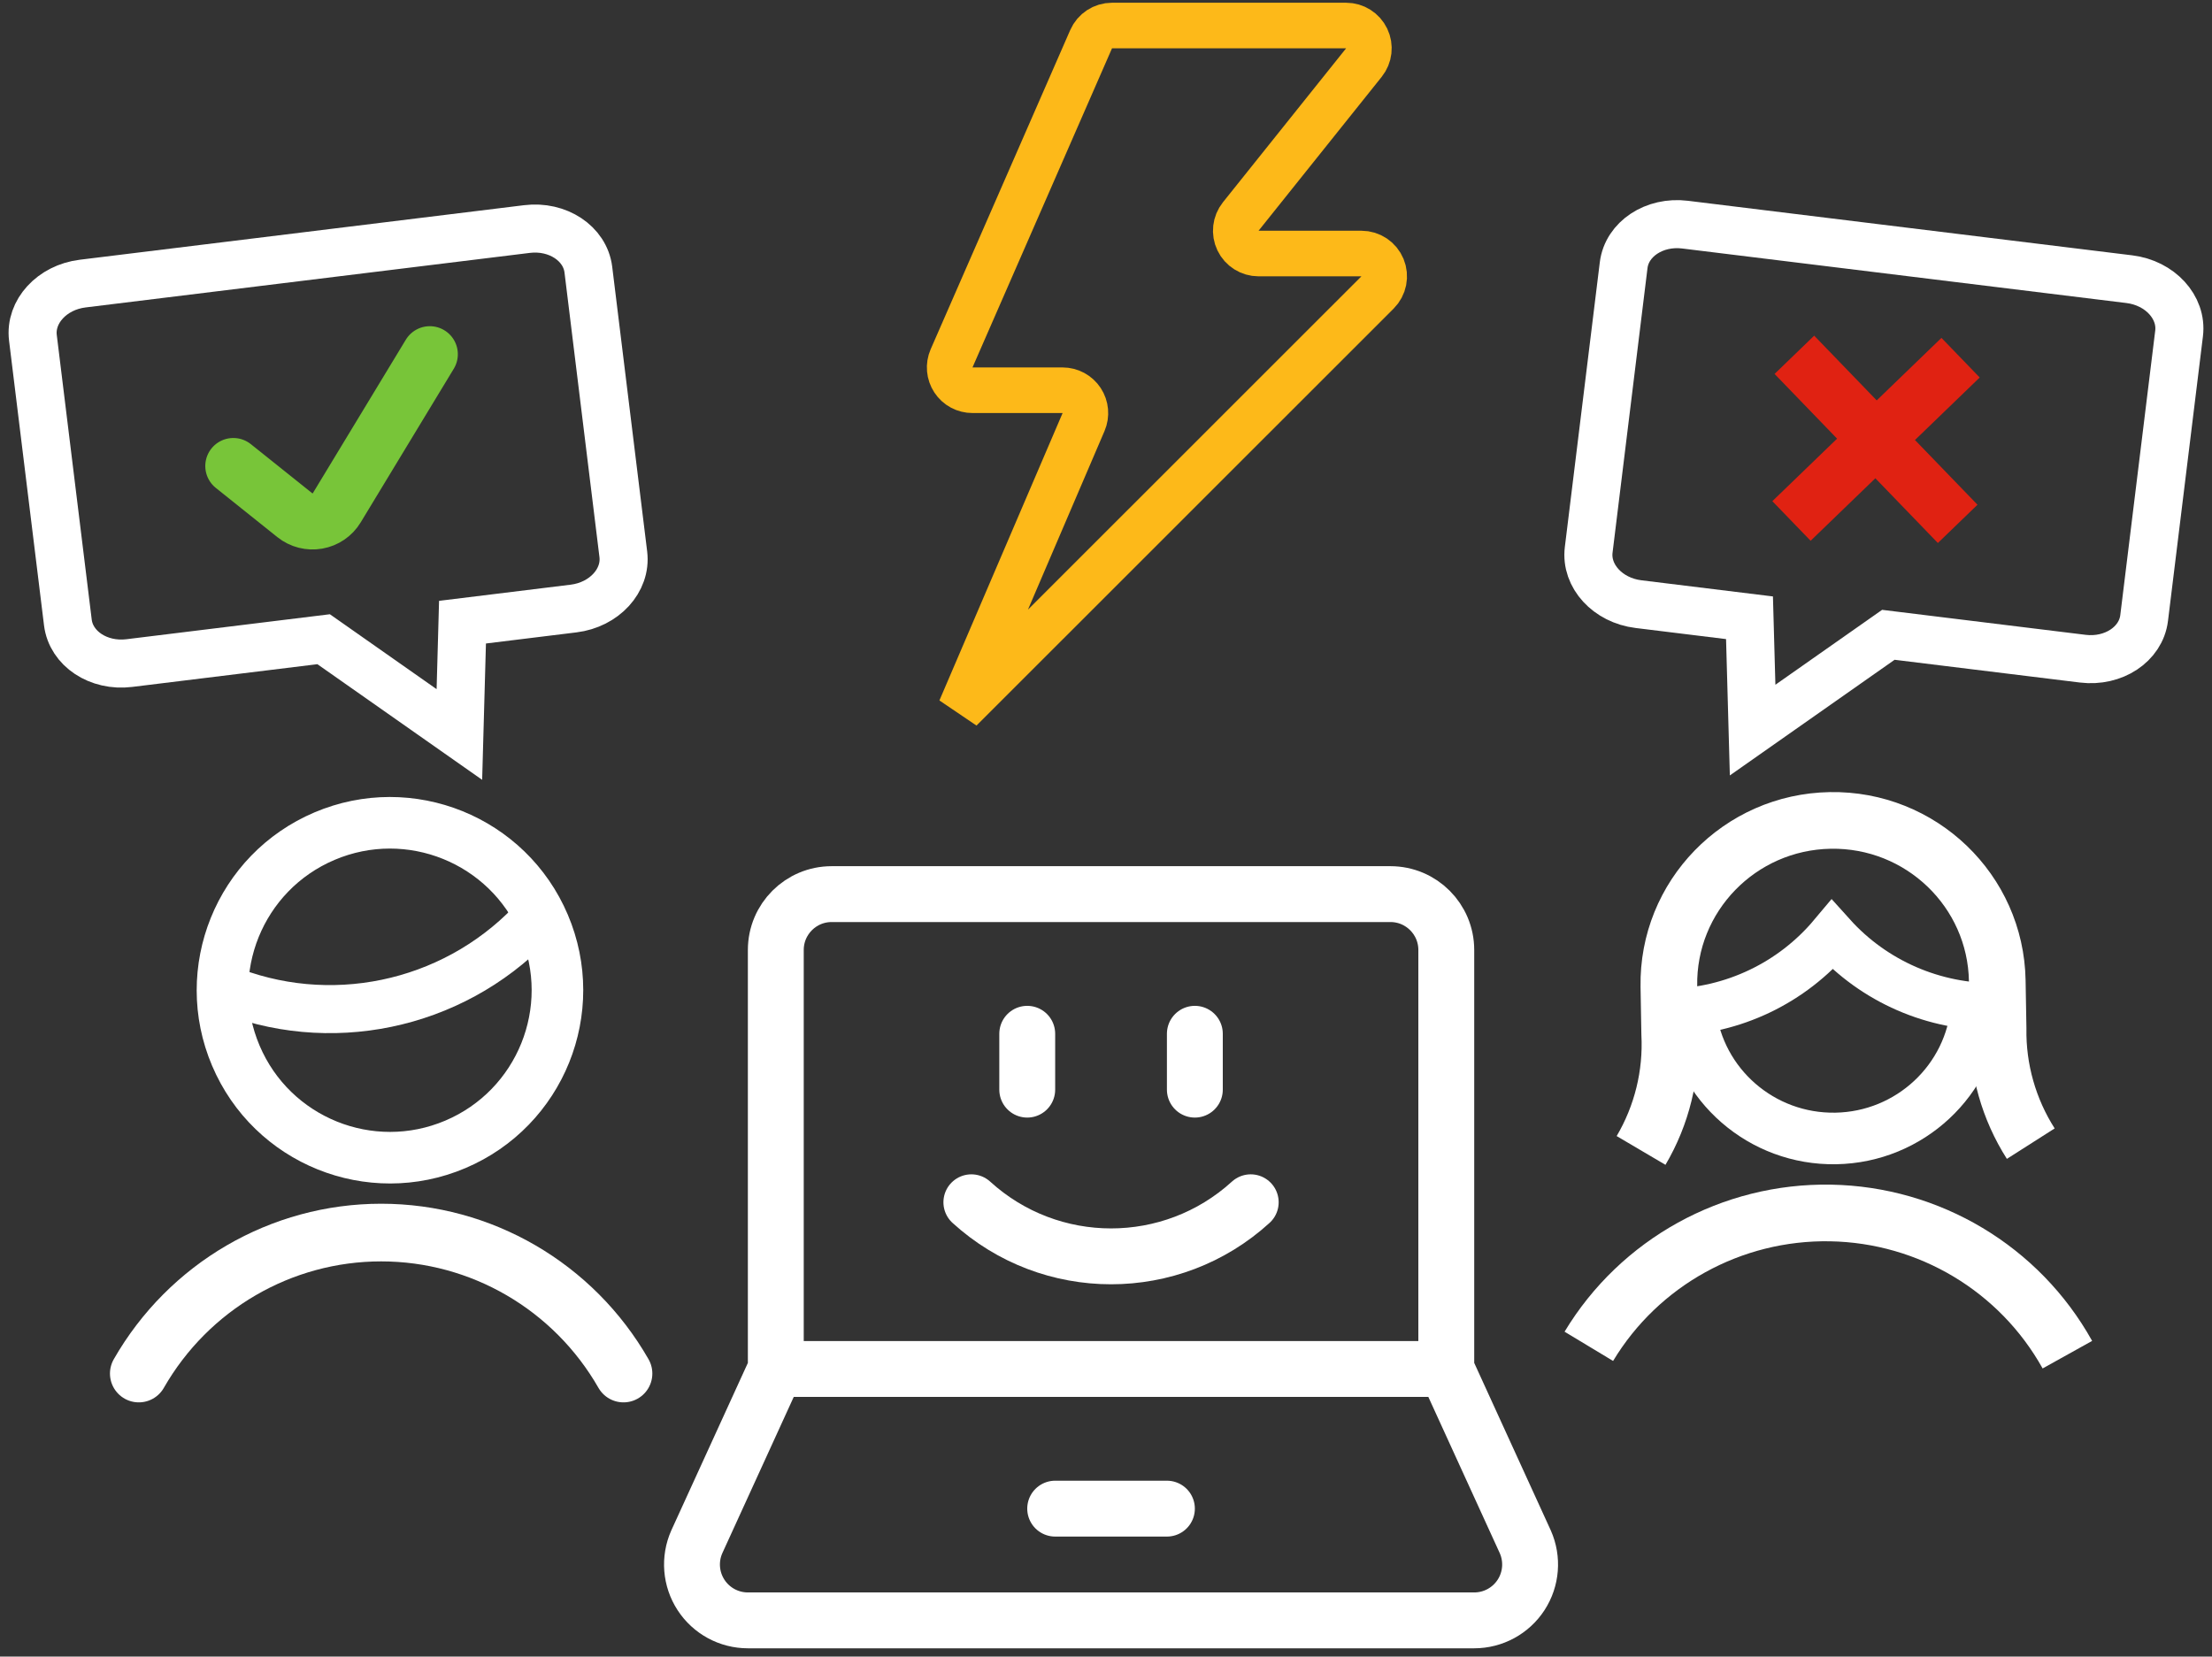 <?xml version="1.0" encoding="UTF-8"?>
<svg width="502px" height="376px" viewBox="0 0 502 376" version="1.1" xmlns="http://www.w3.org/2000/svg" xmlns:xlink="http://www.w3.org/1999/xlink">
    <rect x="0" y="0" width="502" height="376" fill="#333333" stroke="none"/>
    <title>students_welcome</title>
    <g id="Page-1" stroke="none" stroke-width="1" fill="none" fill-rule="evenodd">
        <g id="students_welcome" transform="translate(6, 5)">
            <g id="Group" stroke-linecap="round" transform="translate(150.5, 197.76)" stroke="#FFFFFF" stroke-width="12.68">
                <path d="M63.944,70.125 C81.909,86.493 109.381,86.493 127.345,70.125" id="Path"></path>
                <line x1="76.625" y1="31.882" x2="76.625" y2="44.562" id="Path"></line>
                <line x1="114.665" y1="31.882" x2="114.665" y2="44.562" id="Path"></line>
                <path d="M171.726,107.963 L171.726,12.861 C171.726,5.858 166.049,0.181 159.046,0.181 L32.244,0.181 C25.241,0.181 19.564,5.858 19.564,12.861 L19.564,107.963 L171.726,107.963 Z M189.656,147.195 C191.399,151.118 191.038,155.656 188.699,159.255 C186.36,162.853 182.358,165.024 178.066,165.024 L13.224,165.024 C8.931,165.024 4.93,162.853 2.591,159.255 C0.251,155.656 -0.109,151.118 1.634,147.195 L19.564,107.963 L171.726,107.963 L189.656,147.195 Z" id="Shape"></path>
                <line x1="82.965" y1="139.663" x2="108.325" y2="139.663" id="Path"></line>
            </g>
            <path d="M135.5,306.76 C124.166,286.961 103.197,274.76 80.5,274.76 C57.803,274.76 36.834,286.961 25.5,306.76" id="Path" stroke="#FFFFFF" stroke-width="13.088" stroke-linecap="round"></path>
            <path d="M45.5,204.76 C63.672,223.343 91.5,228.9 115.5,218.738" id="Path" stroke="#FFFFFF" stroke-width="10.906" stroke-linecap="round" transform="translate(80.5, 214.26) rotate(-23) translate(-80.5, -214.26) "></path>
            <path d="M44.5,219.76 C44.5,240.747 61.513,257.76 82.5,257.76 C103.487,257.76 120.5,240.747 120.5,219.76 C120.5,198.773 103.487,181.76 82.5,181.76 C61.513,181.76 44.5,198.773 44.5,219.76 Z" id="Path" stroke="#FFFFFF" stroke-width="11.707" stroke-linecap="round" transform="translate(82.5, 219.76) rotate(-23) translate(-82.5, -219.76) "></path>
            <path d="M133.5,128.695 C133.5,134.686 127.814,139.542 120.8,139.542 L95.4,139.542 L91.59,164.76 L63.65,139.542 L19.2,139.542 C12.186,139.542 6.5,134.686 6.5,128.695 L6.5,63.608 C6.5,57.617 12.186,52.76 19.2,52.76 L120.8,52.76 C127.814,52.76 133.5,57.617 133.5,63.608 L133.5,128.695 Z" id="Path" stroke="#FFFFFF" stroke-width="10.906" stroke-linecap="round" transform="translate(70, 108.76) rotate(-7) translate(-70, -108.76) "></path>
            <path d="M483.5,127.695 C483.5,133.686 477.814,138.542 470.8,138.542 L445.4,138.542 L441.589,163.76 L413.65,138.542 L369.2,138.542 C362.186,138.542 356.5,133.686 356.5,127.695 L356.5,62.608 C356.5,56.617 362.186,51.76 369.2,51.76 L470.8,51.76 C477.814,51.76 483.5,56.617 483.5,62.608 L483.5,127.695 Z" id="Path" stroke="#FFFFFF" stroke-width="10.906" stroke-linecap="round" transform="translate(420, 107.76) scale(-1, 1) rotate(-7) translate(-420, -107.76) "></path>
            <path d="M93.5,77.76 L68.835,110.245 C67.726,111.705 66.031,112.617 64.188,112.745 C62.346,112.872 60.538,112.204 59.234,110.912 L46.5,98.335" id="Path" stroke="#78C539" stroke-width="12.724" stroke-linecap="round" transform="translate(70, 95.26) rotate(-6) translate(-70, -95.26) "></path>
            <g id="Group" transform="translate(411.044, 188.26) rotate(1) translate(-411.044, -188.26) translate(356.544, 74.76)">
                <path d="M108.619,226.791 C97.428,207.474 76.721,195.571 54.309,195.571 C31.898,195.571 11.191,207.474 3.27418093e-11,226.791" id="Path" stroke="#FFFFFF" stroke-width="12.859"></path>
                <path d="M98.212,180.611 C93.361,172.698 90.942,163.544 91.253,154.282 L91.253,143.512 C91.253,123.052 74.567,106.464 53.986,106.464 C33.402,106.464 16.716,123.052 16.716,143.512 L16.716,154.282 C17.026,163.544 14.608,172.698 9.756,180.611" id="Path" stroke="#FFFFFF" stroke-width="12.859" transform="translate(53.984, 143.538) rotate(-2) translate(-53.984, -143.538) "></path>
                <path d="M16.82,149.393 C31.054,149.37 44.584,143.198 53.893,132.482 C63.203,143.198 76.733,149.37 90.967,149.393" id="Path" stroke="#FFFFFF" stroke-width="10.716" transform="translate(53.893, 140.938) rotate(-2) translate(-53.893, -140.938) "></path>
                <path d="M22.179,149.379 C23.849,165.993 37.911,178.648 54.699,178.648 C71.488,178.648 85.546,165.993 87.22,149.379" id="Path" stroke="#FFFFFF" stroke-width="11.707" transform="translate(54.699, 164.013) rotate(-2) translate(-54.699, -164.013) "></path>
                <path d="M80.438,0.958 L42.714,38.682 M42.714,0.958 L80.438,38.682" id="Shape" stroke="#E02212" stroke-width="12.501"></path>
            </g>
            <path d="M211.95,156.024 L239.909,90.792 C240.592,89.193 240.427,87.358 239.471,85.906 C238.514,84.454 236.893,83.578 235.155,83.574 L214.71,83.574 C212.965,83.581 211.335,82.707 210.375,81.25 C209.415,79.793 209.255,77.951 209.949,76.35 L241.62,3.9 C242.443,2.015 244.304,0.795 246.36,0.795 L299.49,0.795 C301.48,0.795 303.293,1.937 304.154,3.731 C305.015,5.525 304.771,7.653 303.527,9.206 L275.582,44.141 C274.341,45.695 274.1,47.822 274.962,49.614 C275.824,51.405 277.637,52.545 279.625,52.545 L302.961,52.545 C305.056,52.544 306.944,53.806 307.745,55.742 C308.546,57.677 308.101,59.905 306.618,61.384 L211.95,156.024 Z" id="Path" stroke="#FDB919" stroke-width="10.35"></path>
        </g>
    </g>
</svg>